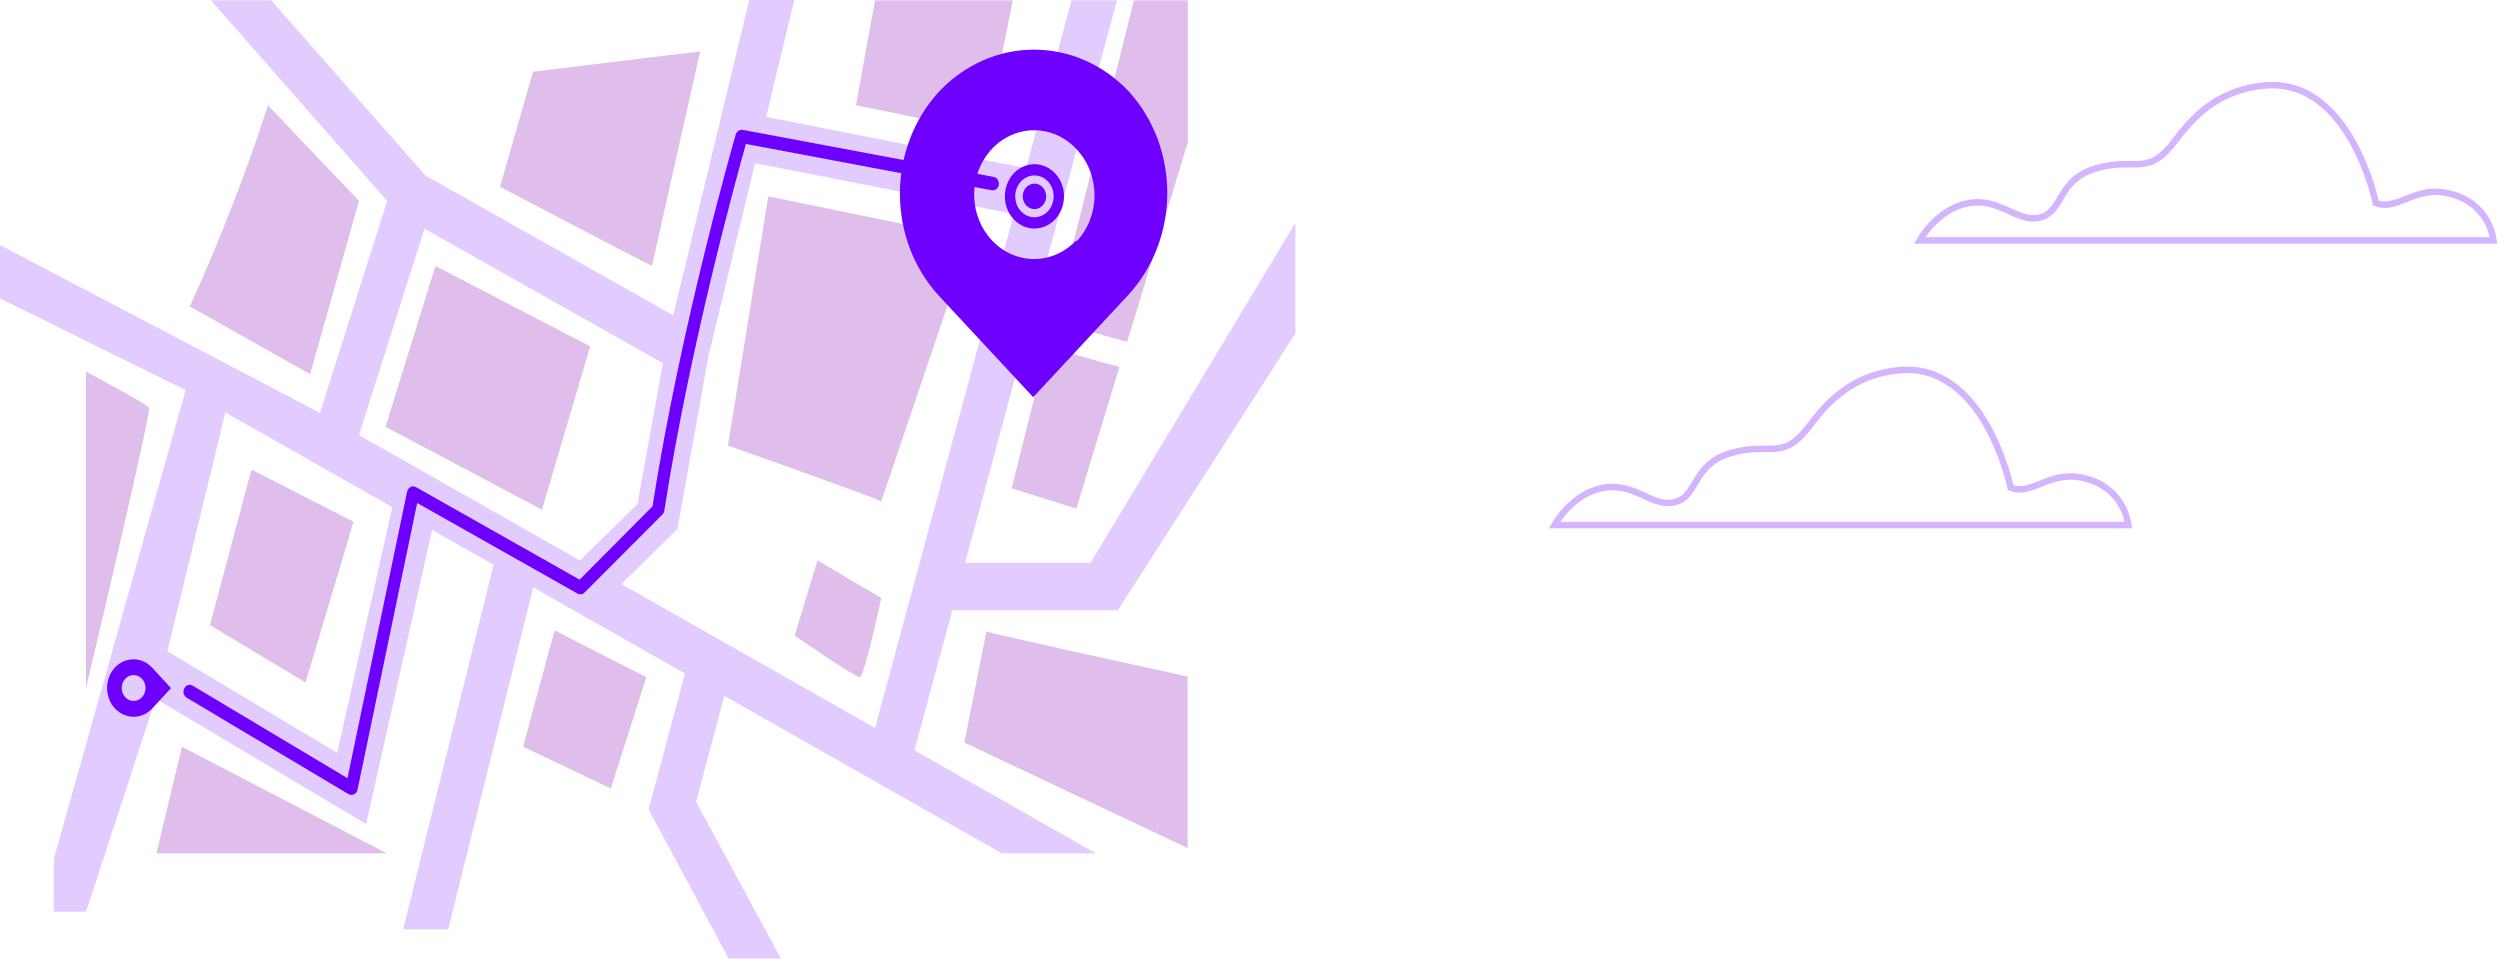 <svg width="386" height="148" viewBox="0 0 386 148" fill="none" xmlns="http://www.w3.org/2000/svg">
<path opacity="0.3" d="M366.836 31.352C366.836 31.352 362.847 11.885 349.55 13.214C343.507 13.811 339.465 16.84 335.96 21.562C331.464 27.589 329.851 24.084 323.421 26.063C317.664 27.852 318.548 32.699 315.001 33.581C311.455 34.464 308.803 30.487 303.925 31.369C299.047 32.252 296.396 37.123 296.396 37.123H385C384.769 35.468 384.059 33.916 382.957 32.659C381.854 31.402 380.408 30.493 378.796 30.046C373.04 28.257 370.377 32.681 366.836 31.352Z" stroke="#6E00FF" stroke-miterlimit="10"/>
<path opacity="0.3" d="M310.451 75.303C310.451 75.303 306.463 55.836 293.165 57.166C287.123 57.762 283.08 60.791 279.575 65.513C275.079 71.54 273.467 68.035 267.036 70.014C261.28 71.803 262.164 76.65 258.617 77.532C255.07 78.415 252.419 74.438 247.541 75.32C242.662 76.203 240.011 81.074 240.011 81.074H328.615C328.384 79.419 327.674 77.868 326.572 76.61C325.47 75.353 324.024 74.445 322.411 73.997C316.655 72.208 313.992 76.632 310.451 75.303Z" stroke="#6E00FF" stroke-miterlimit="10"/>
<path d="M17.748 103.056C17.364 103.471 17.059 103.963 16.852 104.506C16.644 105.049 16.537 105.631 16.537 106.219C16.537 106.807 16.644 107.389 16.852 107.932C17.059 108.475 17.364 108.967 17.748 109.381C18.516 110.206 19.552 110.669 20.631 110.669C21.711 110.669 22.747 110.206 23.515 109.381L26.398 106.245L23.515 103.109C22.753 102.277 21.721 101.805 20.641 101.795C19.562 101.785 18.522 102.239 17.748 103.056ZM21.929 104.813C22.186 105.092 22.361 105.448 22.432 105.835C22.503 106.222 22.466 106.624 22.328 106.989C22.189 107.354 21.953 107.666 21.651 107.885C21.349 108.105 20.994 108.222 20.631 108.222C20.268 108.222 19.913 108.105 19.611 107.885C19.309 107.666 19.074 107.354 18.935 106.989C18.796 106.624 18.76 106.222 18.831 105.835C18.902 105.448 19.077 105.092 19.334 104.813C19.678 104.439 20.145 104.229 20.631 104.229C21.118 104.229 21.585 104.439 21.929 104.813Z" fill="#6E00FF"/>
<path d="M155.151 30.317C155.151 31.299 155.419 32.26 155.92 33.076C156.422 33.893 157.135 34.529 157.969 34.905C158.803 35.281 159.721 35.379 160.607 35.188C161.492 34.996 162.306 34.523 162.944 33.829C163.583 33.134 164.018 32.249 164.194 31.286C164.37 30.323 164.279 29.324 163.934 28.417C163.588 27.51 163.003 26.734 162.252 26.189C161.502 25.643 160.619 25.352 159.716 25.352C158.505 25.352 157.344 25.875 156.488 26.806C155.632 27.737 155.151 29 155.151 30.317ZM162.686 30.317C162.686 30.956 162.512 31.581 162.185 32.112C161.859 32.643 161.395 33.057 160.853 33.302C160.31 33.546 159.713 33.61 159.137 33.486C158.561 33.361 158.031 33.053 157.616 32.602C157.201 32.15 156.918 31.574 156.803 30.948C156.689 30.321 156.748 29.671 156.972 29.081C157.197 28.491 157.578 27.986 158.066 27.631C158.555 27.276 159.129 27.087 159.716 27.087C160.504 27.087 161.259 27.427 161.816 28.033C162.373 28.639 162.686 29.461 162.686 30.317Z" fill="#6E00FF"/>
<path d="M159.717 28.352C160.074 28.352 160.423 28.467 160.721 28.683C161.018 28.899 161.249 29.206 161.386 29.565C161.523 29.924 161.559 30.319 161.489 30.7C161.419 31.082 161.247 31.432 160.994 31.707C160.742 31.982 160.42 32.169 160.069 32.245C159.719 32.32 159.355 32.282 159.025 32.133C158.695 31.984 158.413 31.732 158.214 31.409C158.016 31.086 157.91 30.706 157.91 30.317C157.91 29.796 158.1 29.296 158.439 28.927C158.778 28.559 159.238 28.352 159.717 28.352Z" fill="#6E00FF"/>
<path opacity="0.2" d="M41.874 0.052L32.569 0.052L59.781 31.028L49.4 63.749L-4.82089e-06 37.833L-4.45995e-06 46.081L28.657 60.237L8.299 132.656L8.299 140.758L13.297 140.758L24.044 107.876L56.532 127.237L66.711 81.814L76.208 87.208L62.248 143.487L69.207 143.487L82.331 90.7L105.755 103.987L100.142 124.968L112.506 148L120.58 148L107.476 123.787L111.839 107.447L154.67 131.753L169.204 131.753L141.194 115.852L147.038 94.223L172.606 94.223L200.008 51.478L200.008 34.428L168.377 86.905L149.009 86.905L172.462 0.052L165.445 0.052L158.419 25.968L118.289 18.044L122.634 -5.35455e-06L115.684 -5.05112e-06L103.948 48.685L65.673 27.087L41.874 0.052ZM52.063 116.239L25.841 100.558L34.8 63.676L60.569 78.312L52.063 116.239ZM116.578 25.194L156.545 33.035L135.11 112.403L95.941 90.177L104.592 81.668L109.398 54.936L116.578 25.194ZM102.352 56.076L98.421 77.831L89.54 86.539L55.427 67.178L65.539 35.314L102.352 56.076Z" fill="#6E00FF"/>
<path opacity="0.4" d="M29.301 47.315L47.881 57.769L55.427 31.017L41.374 16.256C37.93 26.865 33.898 37.237 29.301 47.315Z" fill="#B35DD1"/>
<path opacity="0.4" d="M59.531 65.903L67.23 41.064L91.125 53.483L83.676 78.698L59.531 65.903Z" fill="#B35DD1"/>
<path opacity="0.4" d="M100.67 41.043C100.026 40.834 77.207 28.843 77.207 28.843L82.292 11.071L108.1 7.935L100.67 41.043Z" fill="#B35DD1"/>
<path opacity="0.4" d="M136.061 77.423C135.773 77.047 112.396 68.799 112.396 68.799L118.625 30.317L149.835 36.725L136.061 77.423Z" fill="#B35DD1"/>
<path opacity="0.4" d="M122.701 98.133L126.219 86.528L136.062 92.331C136.062 92.331 133.486 104.551 132.726 104.551C131.967 104.551 122.701 98.133 122.701 98.133Z" fill="#B35DD1"/>
<path opacity="0.4" d="M152.306 97.495C152.94 97.777 171.203 101.802 183.381 104.468L183.381 130.948L148.893 114.65L152.306 97.495Z" fill="#B35DD1"/>
<path opacity="0.4" d="M175.086 0.052L183.41 0.052L183.41 21.922L174.038 52.762C170.193 51.779 166.464 50.671 162.753 49.354L175.086 0.052Z" fill="#B35DD1"/>
<path opacity="0.4" d="M161.735 53.295L156.199 75.395L166.186 78.531L172.837 56.651C169.089 55.679 165.378 54.633 161.735 53.295Z" fill="#B35DD1"/>
<path opacity="0.4" d="M135.1 0.052L156.381 0.052L152.306 20.386L132.159 16.246L135.1 0.052Z" fill="#B35DD1"/>
<path opacity="0.4" d="M94.317 121.738L80.764 115.288L85.627 97.328L99.786 104.552L94.317 121.738Z" fill="#B35DD1"/>
<path opacity="0.4" d="M47.17 105.377L32.415 96.523L38.827 72.499L54.581 80.559L47.17 105.377Z" fill="#B35DD1"/>
<path opacity="0.4" d="M13.278 57.372C17.42 59.599 22.678 62.474 23.014 62.934C23.351 63.394 16.43 93.094 13.278 106.224L13.278 57.372Z" fill="#B35DD1"/>
<path opacity="0.4" d="M28.09 115.298L59.704 131.753L24.159 131.753L28.09 115.298Z" fill="#B35DD1"/>
<path d="M154.228 28.341L154.228 28.529C154.184 28.8 154.043 29.041 153.836 29.2C153.629 29.358 153.372 29.422 153.123 29.376L115.165 22.226C113.743 27.285 106.514 53.494 102.574 78.835C102.54 79.062 102.439 79.272 102.285 79.43L90.261 91.484C90.117 91.629 89.936 91.723 89.742 91.753C89.547 91.783 89.35 91.747 89.174 91.651L64.414 77.664L55.206 121.926C55.172 122.084 55.106 122.232 55.011 122.357C54.916 122.482 54.796 122.581 54.66 122.647C54.524 122.713 54.376 122.744 54.227 122.736C54.078 122.729 53.933 122.685 53.802 122.606L28.811 107.719C28.7 107.651 28.603 107.559 28.524 107.449C28.446 107.34 28.388 107.214 28.354 107.08C28.32 106.946 28.311 106.806 28.326 106.668C28.342 106.531 28.383 106.397 28.446 106.277C28.509 106.156 28.593 106.05 28.694 105.964C28.795 105.879 28.91 105.816 29.034 105.779C29.157 105.742 29.285 105.732 29.412 105.749C29.539 105.767 29.661 105.811 29.773 105.879L53.649 120.149L62.857 75.918C62.889 75.761 62.953 75.615 63.046 75.489C63.138 75.364 63.256 75.264 63.39 75.196C63.524 75.128 63.67 75.095 63.818 75.099C63.965 75.102 64.11 75.143 64.241 75.218L89.492 89.498L100.747 78.176C105.13 50.075 113.512 21.055 113.598 20.762C113.669 20.523 113.817 20.319 114.015 20.188C114.213 20.058 114.447 20.009 114.675 20.051L153.421 27.317C153.645 27.356 153.849 27.481 153.997 27.668C154.145 27.856 154.227 28.094 154.228 28.341Z" fill="#6E00FF"/>
<path d="M174.375 14.219C170.468 10.023 165.171 7.665 159.649 7.665C154.126 7.665 148.83 10.023 144.923 14.219C141.093 18.408 138.948 24.047 138.948 29.921C138.948 35.795 141.093 41.433 144.923 45.623L159.527 61.325L174.131 45.623C177.993 41.468 180.183 35.848 180.228 29.974C180.274 24.101 178.172 18.443 174.375 14.219ZM166.196 37.091C164.902 38.48 163.254 39.425 161.46 39.807C159.667 40.189 157.808 39.99 156.119 39.237C154.43 38.484 152.987 37.209 151.971 35.574C150.956 33.939 150.414 32.018 150.414 30.052C150.414 28.086 150.956 26.164 151.971 24.529C152.987 22.894 154.43 21.62 156.119 20.866C157.808 20.113 159.667 19.915 161.46 20.297C163.254 20.679 164.902 21.624 166.196 23.012C167.081 23.943 167.784 25.055 168.264 26.281C168.743 27.508 168.991 28.826 168.991 30.156C168.991 31.487 168.743 32.805 168.264 34.032C167.784 35.258 167.081 36.37 166.196 37.301L166.196 37.091Z" fill="#6E00FF"/>
</svg>
